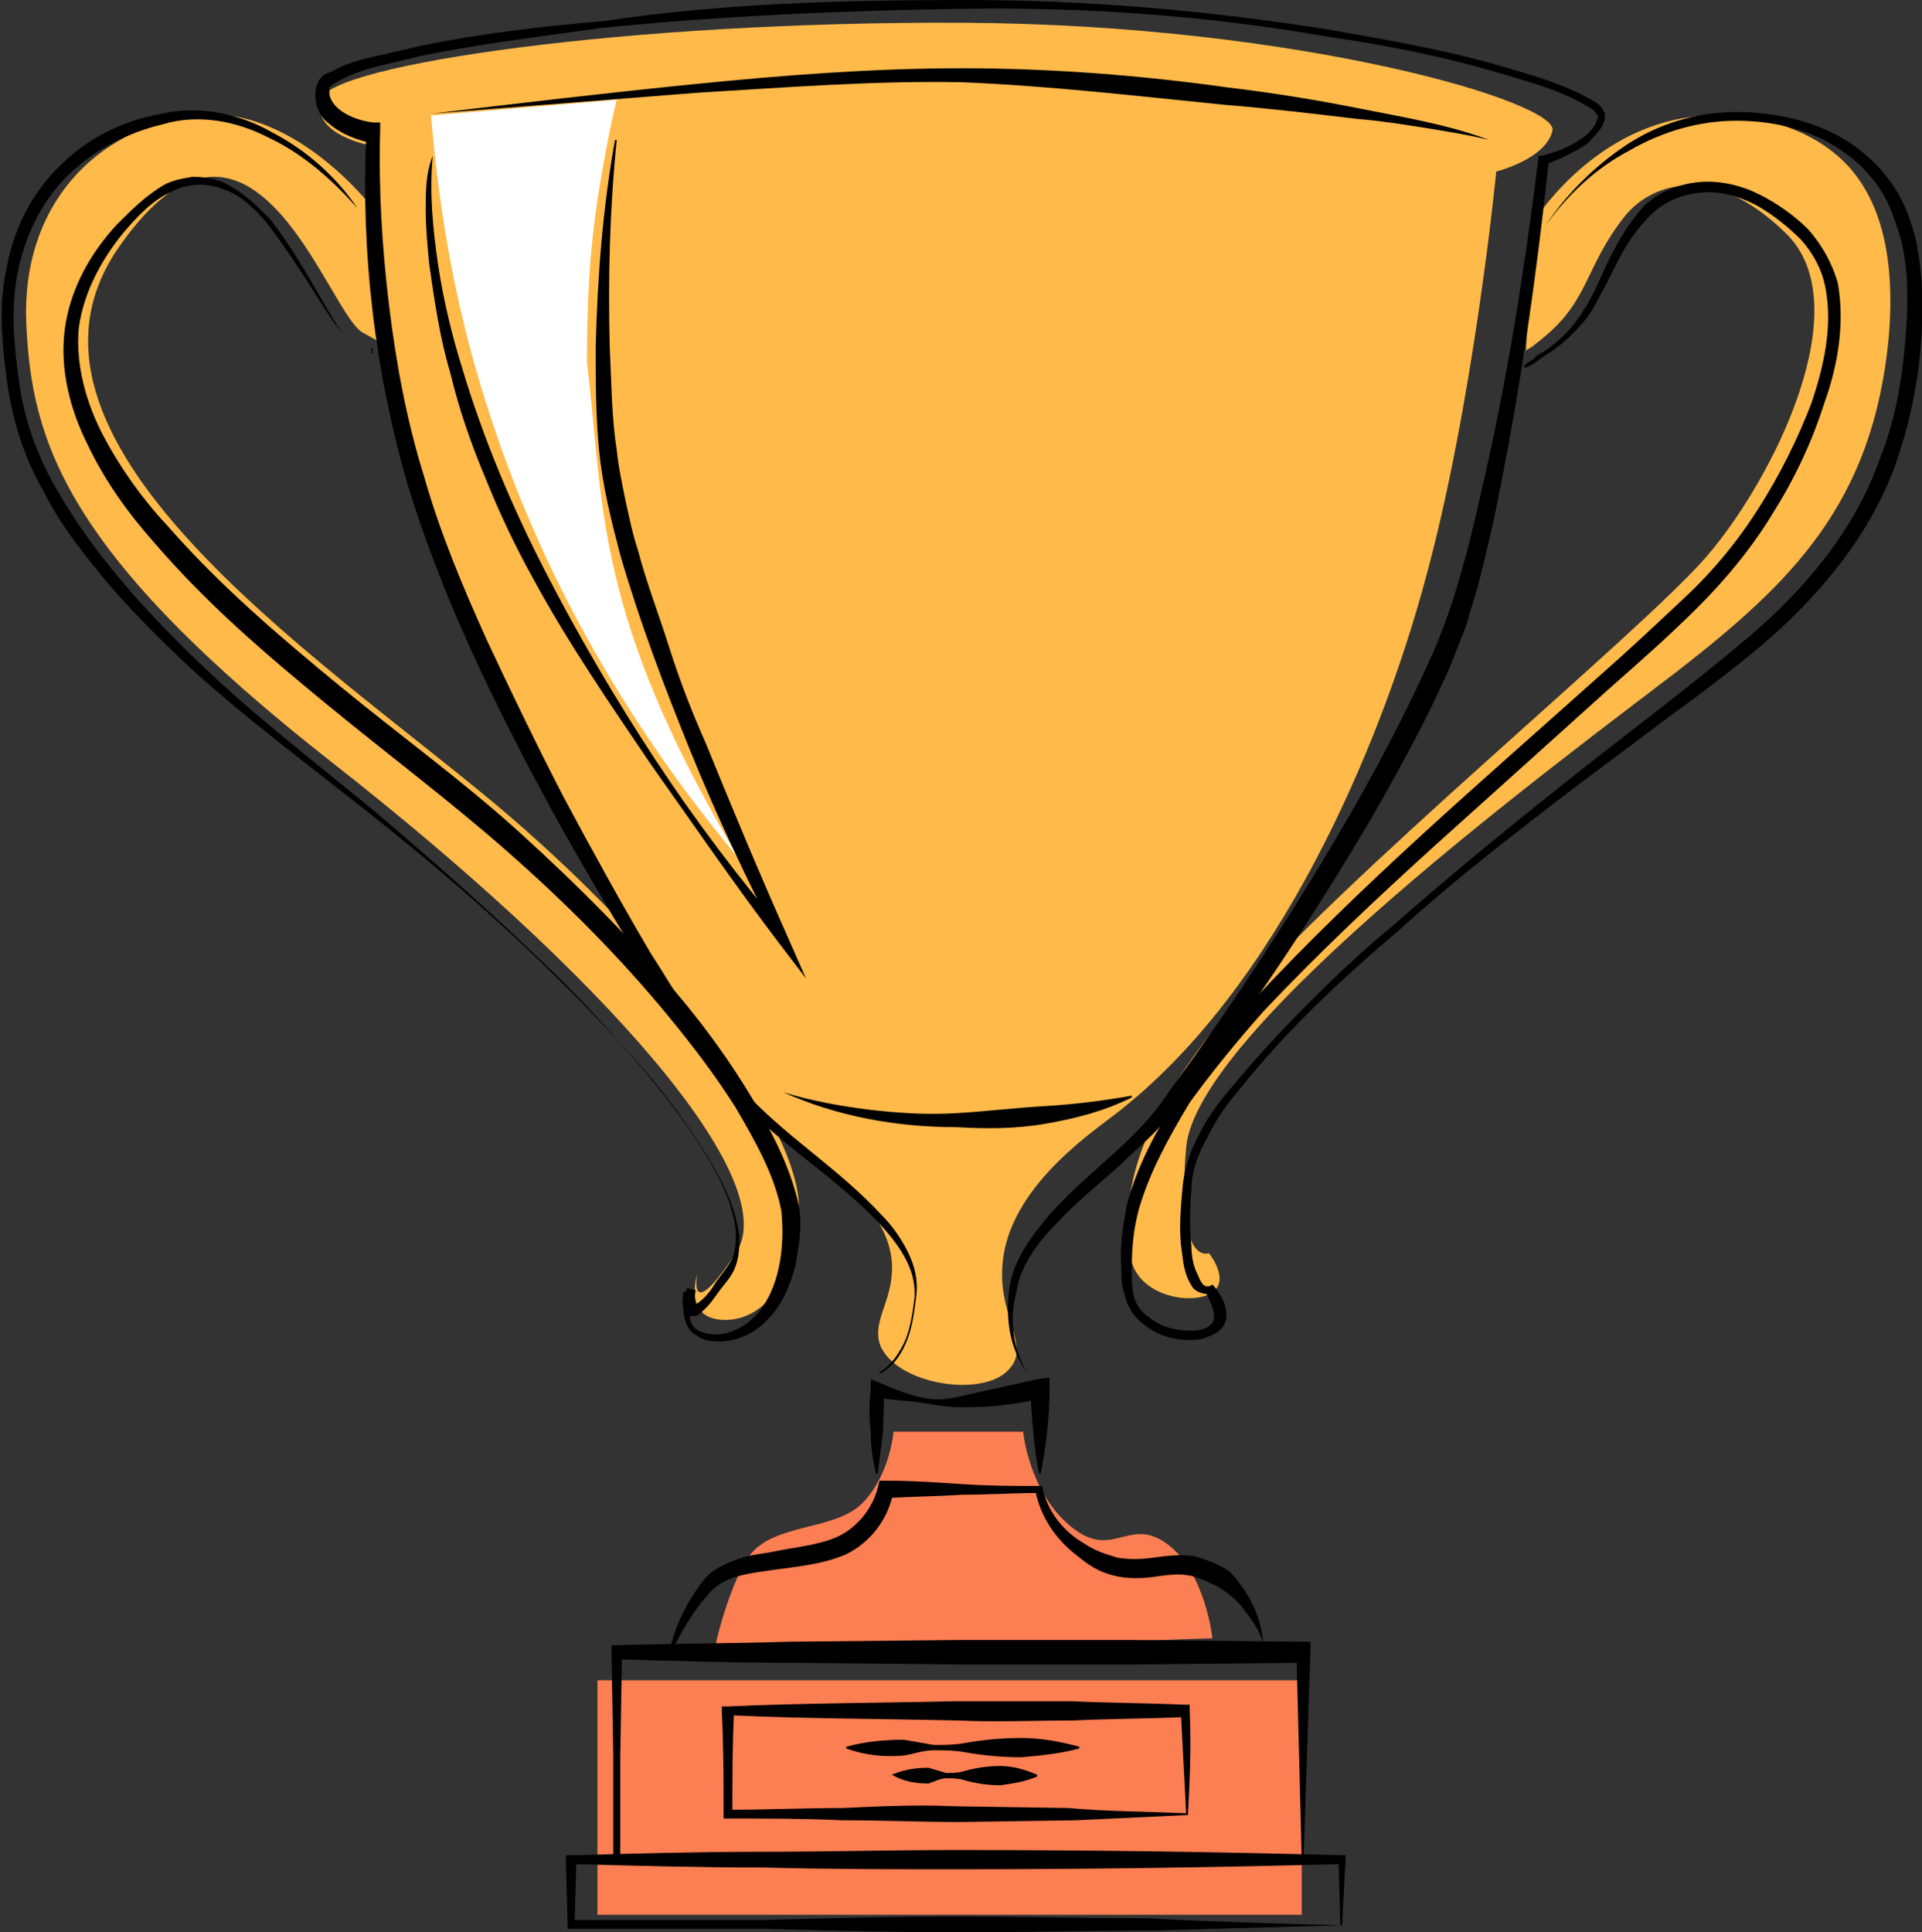 <svg width="187" height="188" viewBox="0 0 187 188" fill="none" xmlns="http://www.w3.org/2000/svg">
<rect x="0" y="0" width="187" height="188" fill="#333333" stroke="none"/>
<g clip-path="url(#clip0_44_480)">
<path d="M117.961 159.391C117.961 159.391 117.28 152.92 113.529 150.195C109.779 147.471 108.245 151.898 104.154 148.493C100.063 145.087 99.551 139.297 99.551 139.297H86.937C86.937 139.297 86.596 143.554 83.868 146.279C81.141 149.003 75.004 148.152 72.788 151.558C70.572 154.964 69.379 161.094 69.379 161.094" fill="#FC7E53"/>
<path d="M126.655 163.478H58.128V186.297H126.655V163.478Z" fill="#FC7E53"/>
<path d="M149.157 21.627C149.838 20.605 155.975 11.409 166.544 11.239C167.908 11.239 175.067 11.069 179.84 16.177C182.909 19.583 184.443 24.862 183.761 32.866C182.227 49.043 174.215 56.706 163.305 65.221C152.225 73.735 116.257 100.13 115.404 111.71C114.382 123.29 117.621 121.927 117.621 121.927C117.621 121.927 119.837 124.652 117.791 125.844C115.745 127.036 110.291 126.014 109.95 121.927C109.609 117.84 108.756 111.199 119.666 98.257C130.576 85.315 159.555 61.645 166.033 54.152C172.51 46.659 181.033 29.63 173.703 22.648C166.374 15.496 160.407 18.05 158.021 21.116C154.27 25.884 154.611 29.119 150.35 32.696C148.986 33.888 147.281 34.909 147.281 34.909L149.327 33.547C149.327 33.547 149.157 33.717 148.475 34.058" fill="#FFBA4A"/>
<path d="M36.139 20.094C36.139 20.094 28.297 9.877 18.751 11.239C9.205 12.602 2.046 20.094 2.557 31.504C3.068 42.913 6.307 53.812 32.388 74.247C58.469 94.681 76.368 114.776 71.595 121.928C66.822 129.08 67.845 123.971 67.845 123.971C67.845 123.971 66.481 128.058 70.061 128.399C73.641 128.739 77.391 125.504 77.732 117.67C77.903 109.837 65.288 92.468 47.901 77.993C30.513 63.518 -1.364 42.573 11.592 24.011C24.547 5.449 31.877 30.482 35.286 32.355C38.696 34.228 37.332 33.547 37.332 33.547" fill="#FFBA4A"/>
<path d="M98.358 132.997C100.063 130.953 97.335 128.058 97.506 123.631C97.676 116.138 105.518 110.689 108.415 108.475C124.439 96.214 134.326 72.373 138.588 56.707C143.361 39.507 145.577 16.689 145.577 16.689C145.577 16.689 150.35 15.496 151.032 12.772C152.054 10.047 126.485 2.384 93.755 2.214C61.026 2.044 32.047 6.301 31.195 9.707C30.343 13.113 35.968 14.134 35.968 14.134C35.968 14.134 34.775 33.207 41.593 52.449C48.412 71.522 65.799 100.812 71.425 106.431C75.175 110.007 87.448 116.138 86.766 123.971C86.596 126.866 84.721 128.91 85.744 131.123C87.619 134.87 96.142 136.062 98.358 132.997Z" fill="#FFBA4A"/>
<path d="M130.576 187.319C124.439 187.489 118.303 187.66 112.166 187.83C105.859 187.83 99.722 188 93.244 188C86.937 188 80.63 187.83 74.323 187.66H64.947H55.572H55.23V187.319L55.06 181.018V180.507H55.572C61.879 180.337 68.015 180.167 74.323 180.167C80.63 180.167 86.766 179.997 93.074 179.997C105.518 179.997 118.132 180.167 130.576 180.507H130.917V180.848L130.576 187.319ZM130.406 187.319L130.235 181.018L130.576 181.359C118.132 181.699 105.518 181.87 93.074 181.87C86.766 181.87 80.63 181.87 74.323 181.699C68.015 181.699 61.879 181.529 55.572 181.359L56.083 180.848L55.912 187.149L55.572 186.808H64.947H74.323C80.459 186.638 86.766 186.468 92.903 186.468C99.04 186.468 105.347 186.638 111.654 186.638C117.791 186.978 124.098 187.149 130.406 187.319Z" fill="black"/>
<path d="M126.826 181.018C121.371 181.188 115.916 181.359 110.461 181.359C105.006 181.529 99.381 181.529 93.756 181.529C88.13 181.529 82.505 181.529 76.88 181.359C71.254 181.188 65.629 181.018 60.004 181.018H59.663V180.677C59.663 177.272 59.663 174.036 59.663 170.63L59.492 160.583V160.072H60.004C65.629 159.902 71.084 159.902 76.709 159.732L93.415 159.562H110.12L126.826 159.732H127.508V160.413L127.167 170.46L126.826 181.018ZM126.655 181.018L126.144 161.094L126.826 161.775L110.12 161.946H93.415L76.709 161.775C71.084 161.775 65.629 161.605 60.004 161.435L60.515 160.924L60.344 170.971C60.344 174.377 60.344 177.612 60.344 181.018L60.004 180.677C65.629 180.677 71.084 180.507 76.539 180.337C81.994 180.167 87.448 180.167 93.074 180.167L109.779 180.337C115.234 180.677 120.86 180.848 126.655 181.018Z" fill="black"/>
<path d="M115.575 176.59C111.995 176.761 108.416 176.931 104.665 177.101L93.415 177.271C89.664 177.271 85.914 177.101 81.993 177.101C78.243 176.931 74.493 176.931 70.743 176.931H70.402V176.59C70.402 173.185 70.402 169.949 70.231 166.543V166.032H70.743C78.243 165.692 85.573 165.692 93.074 165.521C96.824 165.521 100.574 165.521 104.154 165.521C107.904 165.692 111.654 165.692 115.234 165.862H115.746V166.373C115.916 170.119 115.746 173.525 115.575 176.59ZM115.405 176.42C115.234 173.014 115.064 169.779 114.893 166.543L115.405 167.054C111.654 167.224 107.904 167.224 104.324 167.395C100.574 167.395 96.824 167.565 93.244 167.395C85.744 167.224 78.414 167.224 70.913 166.884L71.425 166.373C71.254 169.779 71.254 173.014 71.254 176.42L70.913 176.079C74.663 176.079 78.243 175.909 81.993 175.909C85.573 175.739 89.323 175.569 92.903 175.739L103.983 175.909C107.734 176.25 111.484 176.25 115.405 176.42Z" fill="black"/>
<path d="M82.335 169.949C84.21 169.438 86.085 169.268 87.96 169.268C88.983 169.438 89.835 169.609 90.858 169.779C91.88 169.779 92.733 169.779 93.756 169.609C95.631 169.268 97.506 169.098 99.381 169.098C101.256 169.098 103.131 169.438 105.006 169.949V170.119C103.131 170.63 101.256 170.801 99.381 170.971C97.506 170.971 95.631 170.801 93.756 170.46C92.733 170.29 91.88 170.29 90.858 170.29C89.835 170.29 88.983 170.63 87.96 170.801C86.085 170.971 84.21 170.801 82.335 170.119V169.949Z" fill="black"/>
<path d="M86.767 172.674C87.96 172.163 89.153 171.993 90.346 171.993C90.858 172.163 91.54 172.333 92.051 172.503C92.562 172.503 93.244 172.503 93.756 172.333C94.949 171.993 96.142 171.822 97.335 171.822C98.529 171.822 99.722 172.163 100.915 172.674V172.844C99.722 173.355 98.529 173.525 97.335 173.695C96.142 173.695 94.949 173.525 93.756 173.185C93.244 173.014 92.562 173.014 92.051 173.014C91.54 173.014 90.858 173.355 90.346 173.525C89.153 173.525 87.96 173.355 86.767 172.674Z" fill="black"/>
<path d="M122.905 159.902C122.564 158.71 121.882 157.689 121.201 156.837C120.519 155.815 119.666 155.134 118.644 154.453C117.621 153.942 116.598 153.431 115.575 153.261C114.553 153.091 113.359 153.261 112.166 153.431C110.973 153.602 109.439 153.602 108.245 153.261C106.882 152.92 105.859 152.239 104.836 151.388C102.79 149.855 101.256 147.642 100.745 145.087L101.086 145.257C98.529 145.257 96.142 145.428 93.585 145.428C91.028 145.598 88.642 145.598 86.085 145.768L86.937 145.087C86.426 147.812 84.721 150.026 82.335 151.218C79.948 152.239 77.562 152.41 75.175 152.75C72.959 153.091 70.573 153.261 69.038 154.964C67.504 156.667 66.311 158.71 65.288 160.754H65.118C65.629 158.37 66.652 156.156 68.186 154.113C68.527 153.602 69.038 153.091 69.55 152.75C70.061 152.41 70.743 152.069 71.254 151.899C72.448 151.388 73.641 151.218 74.834 151.047C77.221 150.536 79.607 150.366 81.482 149.515C83.357 148.663 84.892 146.79 85.403 144.747L85.573 144.065H86.255C88.812 144.065 91.199 144.236 93.756 144.406C96.313 144.576 98.699 144.576 101.256 144.576H101.427V144.747C101.938 147.131 103.472 149.004 105.518 150.196C106.541 150.877 107.563 151.218 108.757 151.558C109.779 151.728 110.973 151.728 112.166 151.558C113.359 151.388 114.723 151.218 116.087 151.388C117.45 151.728 118.644 152.239 119.666 152.921C121.542 154.964 122.735 157.348 122.905 159.902Z" fill="black"/>
<path d="M85.233 143.384C84.892 142.022 84.721 140.659 84.721 139.297C84.551 137.935 84.551 136.572 84.721 135.21V134.188L85.573 134.529C86.767 135.04 87.96 135.551 89.324 135.891C90.687 136.232 91.881 136.232 93.244 135.891L100.915 134.188L102.109 134.018V135.21C102.109 137.935 101.768 140.659 101.256 143.384H101.086C100.574 140.659 100.404 137.935 100.233 135.21L101.256 136.062C99.892 136.402 98.699 136.572 97.335 136.743C95.972 136.913 94.608 136.913 93.244 136.913C91.881 136.913 90.517 136.572 89.153 136.402C87.79 136.232 86.426 136.232 85.062 135.891L85.914 135.21C86.085 136.572 85.914 137.935 85.914 139.297C85.744 140.659 85.573 142.022 85.403 143.384H85.233Z" fill="black"/>
<path d="M99.892 133.507C98.188 131.123 97.847 128.228 98.188 125.504C98.529 122.609 100.404 120.225 102.108 118.181C105.859 113.924 110.632 111.029 113.7 106.261C120.178 97.406 126.314 88.04 131.769 78.504C134.497 73.736 137.054 68.797 139.27 63.859C141.486 58.92 142.85 53.471 144.043 48.192C146.6 37.294 148.304 26.395 149.668 15.496V15.156H150.009C151.373 14.815 152.736 14.304 153.93 13.453C154.441 13.112 154.953 12.601 155.293 11.92C155.293 11.75 155.464 11.58 155.464 11.409C155.464 11.239 155.464 11.239 155.464 11.239C155.293 11.069 155.123 10.728 154.782 10.558C152.396 9.025 149.498 8.174 146.6 7.322C140.974 5.62 135.179 4.428 129.212 3.576C117.621 1.533 105.688 0.681 93.926 0.851C82.164 1.022 70.231 1.533 58.469 2.725C52.503 3.576 46.707 4.257 40.911 5.449C39.548 5.79 38.014 6.13 36.65 6.471C35.286 6.812 33.922 7.322 32.729 8.004C32.388 8.174 32.218 8.344 32.047 8.514C32.047 8.514 32.047 8.855 32.047 9.025C32.047 9.536 32.388 10.047 32.729 10.388C33.581 11.239 34.945 11.75 36.309 11.92H36.991V12.601C36.82 18.221 37.161 24.011 37.843 29.63C38.525 35.25 39.548 40.87 41.252 46.319C42.787 51.768 45.003 57.047 47.389 62.326C49.776 67.435 52.333 72.714 54.89 77.652C57.617 82.761 60.344 87.699 63.242 92.638C64.777 95.022 66.311 97.576 67.845 99.96C69.379 102.344 71.084 104.728 72.959 106.772C76.88 110.859 81.823 113.924 85.744 118.181C86.766 119.203 87.619 120.395 88.301 121.757C88.983 123.12 89.323 124.482 89.153 126.014C88.983 127.377 88.812 128.909 88.301 130.272C87.789 131.634 86.937 132.996 85.573 133.678V133.507C86.767 132.826 87.619 131.464 88.13 130.272C88.642 128.909 88.812 127.547 88.983 126.185C89.153 123.29 87.278 120.906 85.403 118.862C81.482 114.775 76.539 111.71 72.448 107.623C70.402 105.409 68.868 103.196 67.163 100.812C65.458 98.427 63.924 96.043 62.39 93.659C59.322 88.721 56.424 83.783 53.696 78.844C48.242 68.797 43.127 58.409 39.718 47.341C36.479 36.272 35.116 24.692 35.627 13.112L36.309 13.964C34.775 13.623 33.241 13.112 31.877 11.92C31.195 11.409 30.684 10.388 30.684 9.366C30.684 8.855 30.684 8.514 31.024 7.833C31.366 7.322 31.706 7.152 32.218 6.982C33.752 6.13 35.116 5.79 36.65 5.449C38.184 5.109 39.548 4.768 41.082 4.428C46.878 3.236 52.844 2.554 58.81 2.043C70.061 0.341 81.993 0 93.926 0C105.859 0 117.621 1.022 129.383 2.895C135.179 3.917 141.145 4.938 146.77 6.641C149.668 7.493 152.566 8.344 155.123 9.877C155.464 10.047 155.805 10.388 155.975 10.728C155.975 10.899 156.146 10.899 156.146 11.069C156.146 11.239 156.146 11.409 156.146 11.58C156.146 11.75 155.975 11.92 155.975 12.091C155.634 12.772 154.953 13.453 154.441 13.964C153.248 14.815 151.714 15.496 150.35 16.007L150.691 15.667C149.498 26.735 147.963 37.634 145.747 48.533C145.236 51.257 144.554 53.982 143.872 56.706C143.531 58.069 143.02 59.431 142.679 60.794L141.145 64.71C138.929 69.819 136.201 74.757 133.474 79.525C127.849 89.062 121.712 98.427 114.893 107.112C114.041 108.134 113.189 109.326 112.166 110.348C111.143 111.37 110.12 112.221 109.097 113.243C107.052 115.116 104.836 116.819 102.961 118.862C101.086 120.736 99.21 123.12 98.87 125.844C98.188 128.228 98.529 131.123 99.892 133.507Z" fill="black"/>
<path d="M150.35 21.967C152.396 18.902 155.123 16.177 158.191 14.134C161.26 12.091 165.01 10.898 168.931 10.898C172.681 10.898 176.602 11.75 179.841 13.793C181.375 14.815 182.909 16.177 183.932 17.71C185.125 19.243 185.807 21.116 186.318 22.989C187.171 26.735 187.171 30.482 186.83 34.228C186.489 37.974 185.636 41.721 184.443 45.127C181.886 52.279 176.772 58.239 171.147 63.007C168.249 65.391 165.351 67.605 162.283 69.819L153.418 76.46C147.623 80.888 141.656 85.485 136.202 90.424C130.576 95.192 125.121 100.301 120.519 106.09C119.325 107.453 118.303 108.985 117.45 110.688C116.598 112.221 115.916 113.924 115.916 115.797C115.746 117.67 115.746 119.543 115.916 121.246C115.916 122.098 116.087 123.119 116.428 123.801C116.598 124.141 116.769 124.652 116.939 124.822C117.109 125.163 117.45 125.163 117.621 125.163L117.962 124.993L118.132 125.163C118.814 126.014 119.325 126.866 119.325 128.058C119.325 128.569 118.985 129.25 118.473 129.59C117.962 129.931 117.45 130.101 116.939 130.272C114.893 130.612 112.677 130.101 111.143 128.739C110.291 128.058 109.609 127.036 109.439 126.014C109.098 125.163 109.098 124.311 109.098 123.29C108.927 121.246 109.268 119.373 109.609 117.33C110.632 113.413 112.507 110.007 114.552 106.772C116.769 103.536 119.155 100.471 121.712 97.576C132.281 86.166 144.043 76.119 155.464 65.902C158.362 63.348 161.089 60.793 163.987 58.069C166.715 55.514 169.101 52.619 171.147 49.384C173.192 46.148 174.897 42.743 176.261 39.167C177.454 35.59 178.306 31.844 177.624 28.098C177.284 26.224 176.431 24.692 175.238 23.33C173.874 21.967 172.34 20.775 170.806 19.924C169.101 19.072 167.397 18.561 165.521 18.732C163.646 18.902 161.942 19.583 160.578 20.945C159.214 22.308 158.191 23.84 157.339 25.543C156.487 27.246 155.634 28.949 154.612 30.652C153.418 32.185 152.055 33.547 150.35 34.569L149.157 35.42L148.816 35.59L148.475 35.761C148.475 35.761 148.305 35.931 148.475 35.761C148.475 35.59 148.305 35.59 148.305 35.59L148.986 35.25L150.18 34.398L150.35 34.228H150.521L150.18 34.398C150.009 34.569 149.668 34.739 149.498 34.909L149.327 34.739C149.498 34.569 149.668 34.569 149.839 34.398L150.18 34.228H150.35L150.18 34.398L148.986 35.25L148.475 35.761C148.475 35.761 148.134 35.761 148.305 35.59C148.475 35.42 148.305 35.59 148.475 35.42L148.645 35.25L148.986 35.08L150.18 34.228C151.714 33.206 153.078 31.844 154.1 30.141C155.123 28.609 155.805 26.735 156.657 25.032C157.51 23.33 158.532 21.627 159.896 20.094C161.26 18.732 163.305 17.88 165.351 17.71C167.397 17.54 169.442 18.051 171.147 18.902C172.851 19.753 174.556 20.945 175.92 22.308C177.284 23.84 178.306 25.714 178.818 27.587C179.5 31.503 178.818 35.59 177.454 39.337C176.261 43.083 174.556 46.659 172.511 49.895C170.465 53.301 167.908 56.366 165.181 59.09C162.453 61.815 159.555 64.369 156.657 66.924L139.44 82.42C133.815 87.529 128.19 92.808 122.905 98.427C120.348 101.322 117.962 104.217 115.746 107.282C113.7 110.688 111.825 114.094 110.802 117.67C110.291 119.543 110.12 121.417 110.12 123.29C110.12 124.141 110.12 125.333 110.291 126.014C110.461 126.866 110.973 127.547 111.655 128.058C113.018 129.25 114.893 129.59 116.598 129.42C117.45 129.25 118.132 128.909 118.132 128.058C118.132 127.377 117.621 126.355 117.28 125.674L117.791 125.844C117.109 126.014 116.428 125.674 116.087 125.333C115.746 124.822 115.575 124.482 115.405 123.971C115.064 122.949 115.064 122.098 114.893 121.076C114.723 119.203 114.893 117.33 115.064 115.456C115.234 113.583 115.916 111.71 116.769 110.177C117.621 108.475 118.814 106.942 120.007 105.58C122.394 102.685 124.951 99.96 127.508 97.406C130.065 94.851 132.792 92.297 135.69 89.913C141.315 84.975 146.941 80.377 152.737 75.779C158.532 71.181 164.499 66.754 170.124 61.985C175.749 57.217 180.522 51.427 182.909 44.616C184.273 41.21 184.954 37.634 185.295 34.058C185.636 30.482 185.807 26.735 184.954 23.33C184.443 21.627 183.932 19.924 182.909 18.391C181.886 16.859 180.693 15.667 179.159 14.645C176.261 12.601 172.511 11.75 168.931 11.75C165.351 11.75 161.771 12.772 158.532 14.645C155.294 16.348 152.566 18.902 150.35 21.967Z" fill="black"/>
<path d="M34.775 20.264C32.388 17.54 29.49 14.985 26.252 13.453C23.013 11.75 19.262 11.069 15.853 12.09C12.273 12.942 9.035 14.645 6.478 17.199C3.921 19.753 2.386 23.159 1.705 26.565C1.023 30.141 1.364 33.717 1.875 37.293C2.386 40.869 3.58 44.275 5.455 47.511C9.035 53.811 13.978 59.261 19.262 64.369C24.547 69.478 30.343 73.906 36.139 78.674C41.764 83.442 47.389 88.38 52.673 93.489C55.401 96.043 57.958 98.768 60.344 101.493C62.901 104.217 65.288 107.112 67.334 110.177C69.379 113.243 71.425 116.478 71.936 120.224C71.936 121.246 71.936 122.098 71.595 123.119C71.254 124.141 70.572 124.822 70.061 125.503C69.55 126.185 69.038 127.036 68.186 127.717C68.015 127.887 67.845 128.058 67.334 128.058C67.163 128.058 66.822 127.887 66.652 127.717C66.481 127.547 66.481 127.377 66.481 127.206C66.311 126.695 66.481 126.185 66.481 125.674L67.334 125.844C67.163 126.695 66.993 127.547 67.163 128.398C67.334 129.25 68.015 129.59 68.868 129.761C70.572 130.101 72.277 129.25 73.47 128.058C75.857 125.503 76.368 121.416 76.027 117.84C75.345 114.264 73.47 111.029 71.595 107.793C69.55 104.558 67.334 101.663 64.947 98.768C60.174 92.978 54.89 87.699 49.264 82.761C43.639 77.822 37.502 73.224 31.706 68.456C25.911 63.688 20.115 58.75 15.001 52.79C12.444 49.895 10.228 46.83 8.523 43.253C6.818 39.848 5.796 35.931 6.307 32.014C6.818 28.098 8.864 24.521 11.421 21.797C12.785 20.435 14.149 19.072 15.853 18.05C16.706 17.54 17.728 17.369 18.751 17.199C19.774 17.199 20.797 17.369 21.649 17.71C23.524 18.561 24.888 19.924 26.252 21.286C27.445 22.819 28.468 24.351 29.49 26.054C30.513 27.757 31.365 29.29 32.388 30.992C32.9 31.844 33.411 32.695 34.093 33.036L35.286 33.717L35.968 34.058L36.309 34.228C36.139 34.569 36.139 34.228 36.139 34.398V34.058V33.888H36.309C36.309 33.888 36.309 33.717 36.309 34.058H35.968L35.286 33.717L34.093 33.036C33.241 32.525 32.729 31.674 32.218 30.992C31.195 29.46 30.172 27.757 29.149 26.224C28.127 24.692 27.104 23.159 25.911 21.627C24.717 20.264 23.354 18.902 21.649 18.391C19.944 17.71 18.069 17.88 16.535 18.732C15.001 19.413 13.637 20.775 12.444 22.137C10.057 24.862 8.182 28.268 7.671 31.844C7.33 35.42 8.353 39.166 10.057 42.402C11.762 45.638 13.978 48.703 16.535 51.427C21.479 57.047 27.274 61.985 33.07 66.753C38.866 71.522 45.003 75.949 50.628 81.058C56.253 86.166 61.708 91.616 66.481 97.406C68.868 100.301 71.084 103.366 73.129 106.772C75.004 110.007 76.88 113.413 77.732 117.329C78.073 119.373 77.732 121.246 77.391 123.119C76.88 124.993 76.198 126.866 74.663 128.398C73.3 129.931 71.084 130.782 69.038 130.442C68.527 130.442 68.015 130.101 67.504 129.761C66.993 129.42 66.822 128.909 66.652 128.398C66.311 127.377 66.481 126.355 66.822 125.333L67.674 125.503C67.674 125.844 67.504 126.355 67.674 126.695C67.674 126.866 67.674 126.866 67.674 126.866C67.674 126.866 67.845 126.866 68.015 126.695C68.697 126.185 69.209 125.503 69.72 124.652C70.231 123.971 70.913 123.119 71.254 122.438C71.595 121.587 71.595 120.735 71.595 119.884C71.254 116.308 69.209 113.072 67.163 110.007C62.901 103.877 57.788 98.598 52.503 93.489C47.219 88.38 41.593 83.612 35.797 79.014C30.002 74.416 24.035 69.989 18.581 65.05C15.853 62.496 13.296 59.942 10.739 57.047C8.353 54.152 5.966 51.257 4.262 47.851C2.386 44.616 1.193 40.869 0.682 37.123C0.17 33.377 -0.171 29.63 0.682 25.884C1.364 22.137 3.239 18.561 5.966 16.007C8.523 13.453 11.932 11.75 15.683 11.069C19.433 10.217 23.354 11.069 26.592 12.942C29.831 14.645 32.729 17.199 34.775 20.264Z" fill="black"/>
<path d="M76.198 106.261C78.925 107.112 81.823 107.623 84.55 107.964C87.448 108.304 90.176 108.475 93.074 108.304C95.972 108.134 98.699 107.793 101.597 107.623C104.495 107.453 107.222 107.112 110.12 106.601V106.772C107.393 108.134 104.665 108.815 101.767 109.326C98.87 109.837 95.972 109.837 93.074 109.667C87.278 109.667 81.482 108.645 76.198 106.261Z" fill="black"/>
<path d="M41.934 11.239C42.616 19.243 43.98 28.949 47.389 39.507C53.867 59.942 64.435 74.587 71.936 83.612C57.617 59.602 58.81 49.044 57.105 35.25C57.105 30.312 57.276 24.522 58.299 18.391C58.81 15.326 59.322 12.431 60.003 9.707" fill="white"/>
<path d="M42.105 15.156C41.764 18.732 42.105 22.137 42.616 25.714C43.127 29.119 43.98 32.696 45.003 35.931C47.048 42.743 49.776 49.214 53.014 55.514C56.253 61.815 59.833 67.945 63.754 73.906C67.674 79.866 71.936 85.485 76.539 90.935L75.686 91.445C72.618 85.485 69.72 79.355 67.163 73.054C64.606 66.754 62.22 60.453 60.344 53.982C59.492 50.746 58.64 47.34 58.299 43.935C57.958 40.529 57.958 37.123 57.958 33.717C58.128 26.906 58.64 20.264 59.833 13.623H60.004C59.322 20.264 59.151 27.076 59.322 33.717C59.492 37.123 59.492 40.529 60.004 43.764C60.174 45.467 60.515 47 60.856 48.703C61.197 50.235 61.538 51.938 62.049 53.471C62.901 56.706 64.095 59.772 65.118 63.007C66.14 66.243 67.334 69.308 68.697 72.373C71.254 78.674 73.811 84.804 76.539 90.935L78.414 95.192L75.686 91.616C71.425 85.996 67.334 80.036 63.242 74.246C59.322 68.456 55.23 62.496 51.821 56.196C50.117 53.13 48.582 49.895 47.219 46.489C45.855 43.254 44.662 39.848 43.809 36.272C42.787 32.866 42.275 29.29 41.764 25.714C41.593 24.011 41.423 22.137 41.423 20.435C41.423 18.561 41.423 16.859 42.105 15.156Z" fill="black"/>
<path d="M41.934 11.069C50.457 10.047 59.151 9.025 67.674 8.174C76.198 7.322 84.891 6.641 93.585 6.641C102.279 6.641 110.972 7.322 119.496 8.514C123.757 9.025 128.019 9.706 132.28 10.558C136.542 11.409 140.804 12.09 144.895 13.623C142.849 13.112 140.633 12.771 138.588 12.431C136.372 12.09 134.326 11.75 132.11 11.579C127.848 11.069 123.587 10.558 119.325 10.217C110.802 9.366 102.108 8.344 93.585 8.003C85.062 7.833 76.368 8.514 67.845 9.025C59.151 9.706 50.628 10.387 41.934 11.069Z" fill="black"/>
</g>
<defs>
<clipPath id="clip0_44_480">
<rect width="187" height="188" fill="white"/>
</clipPath>
</defs>
</svg>
